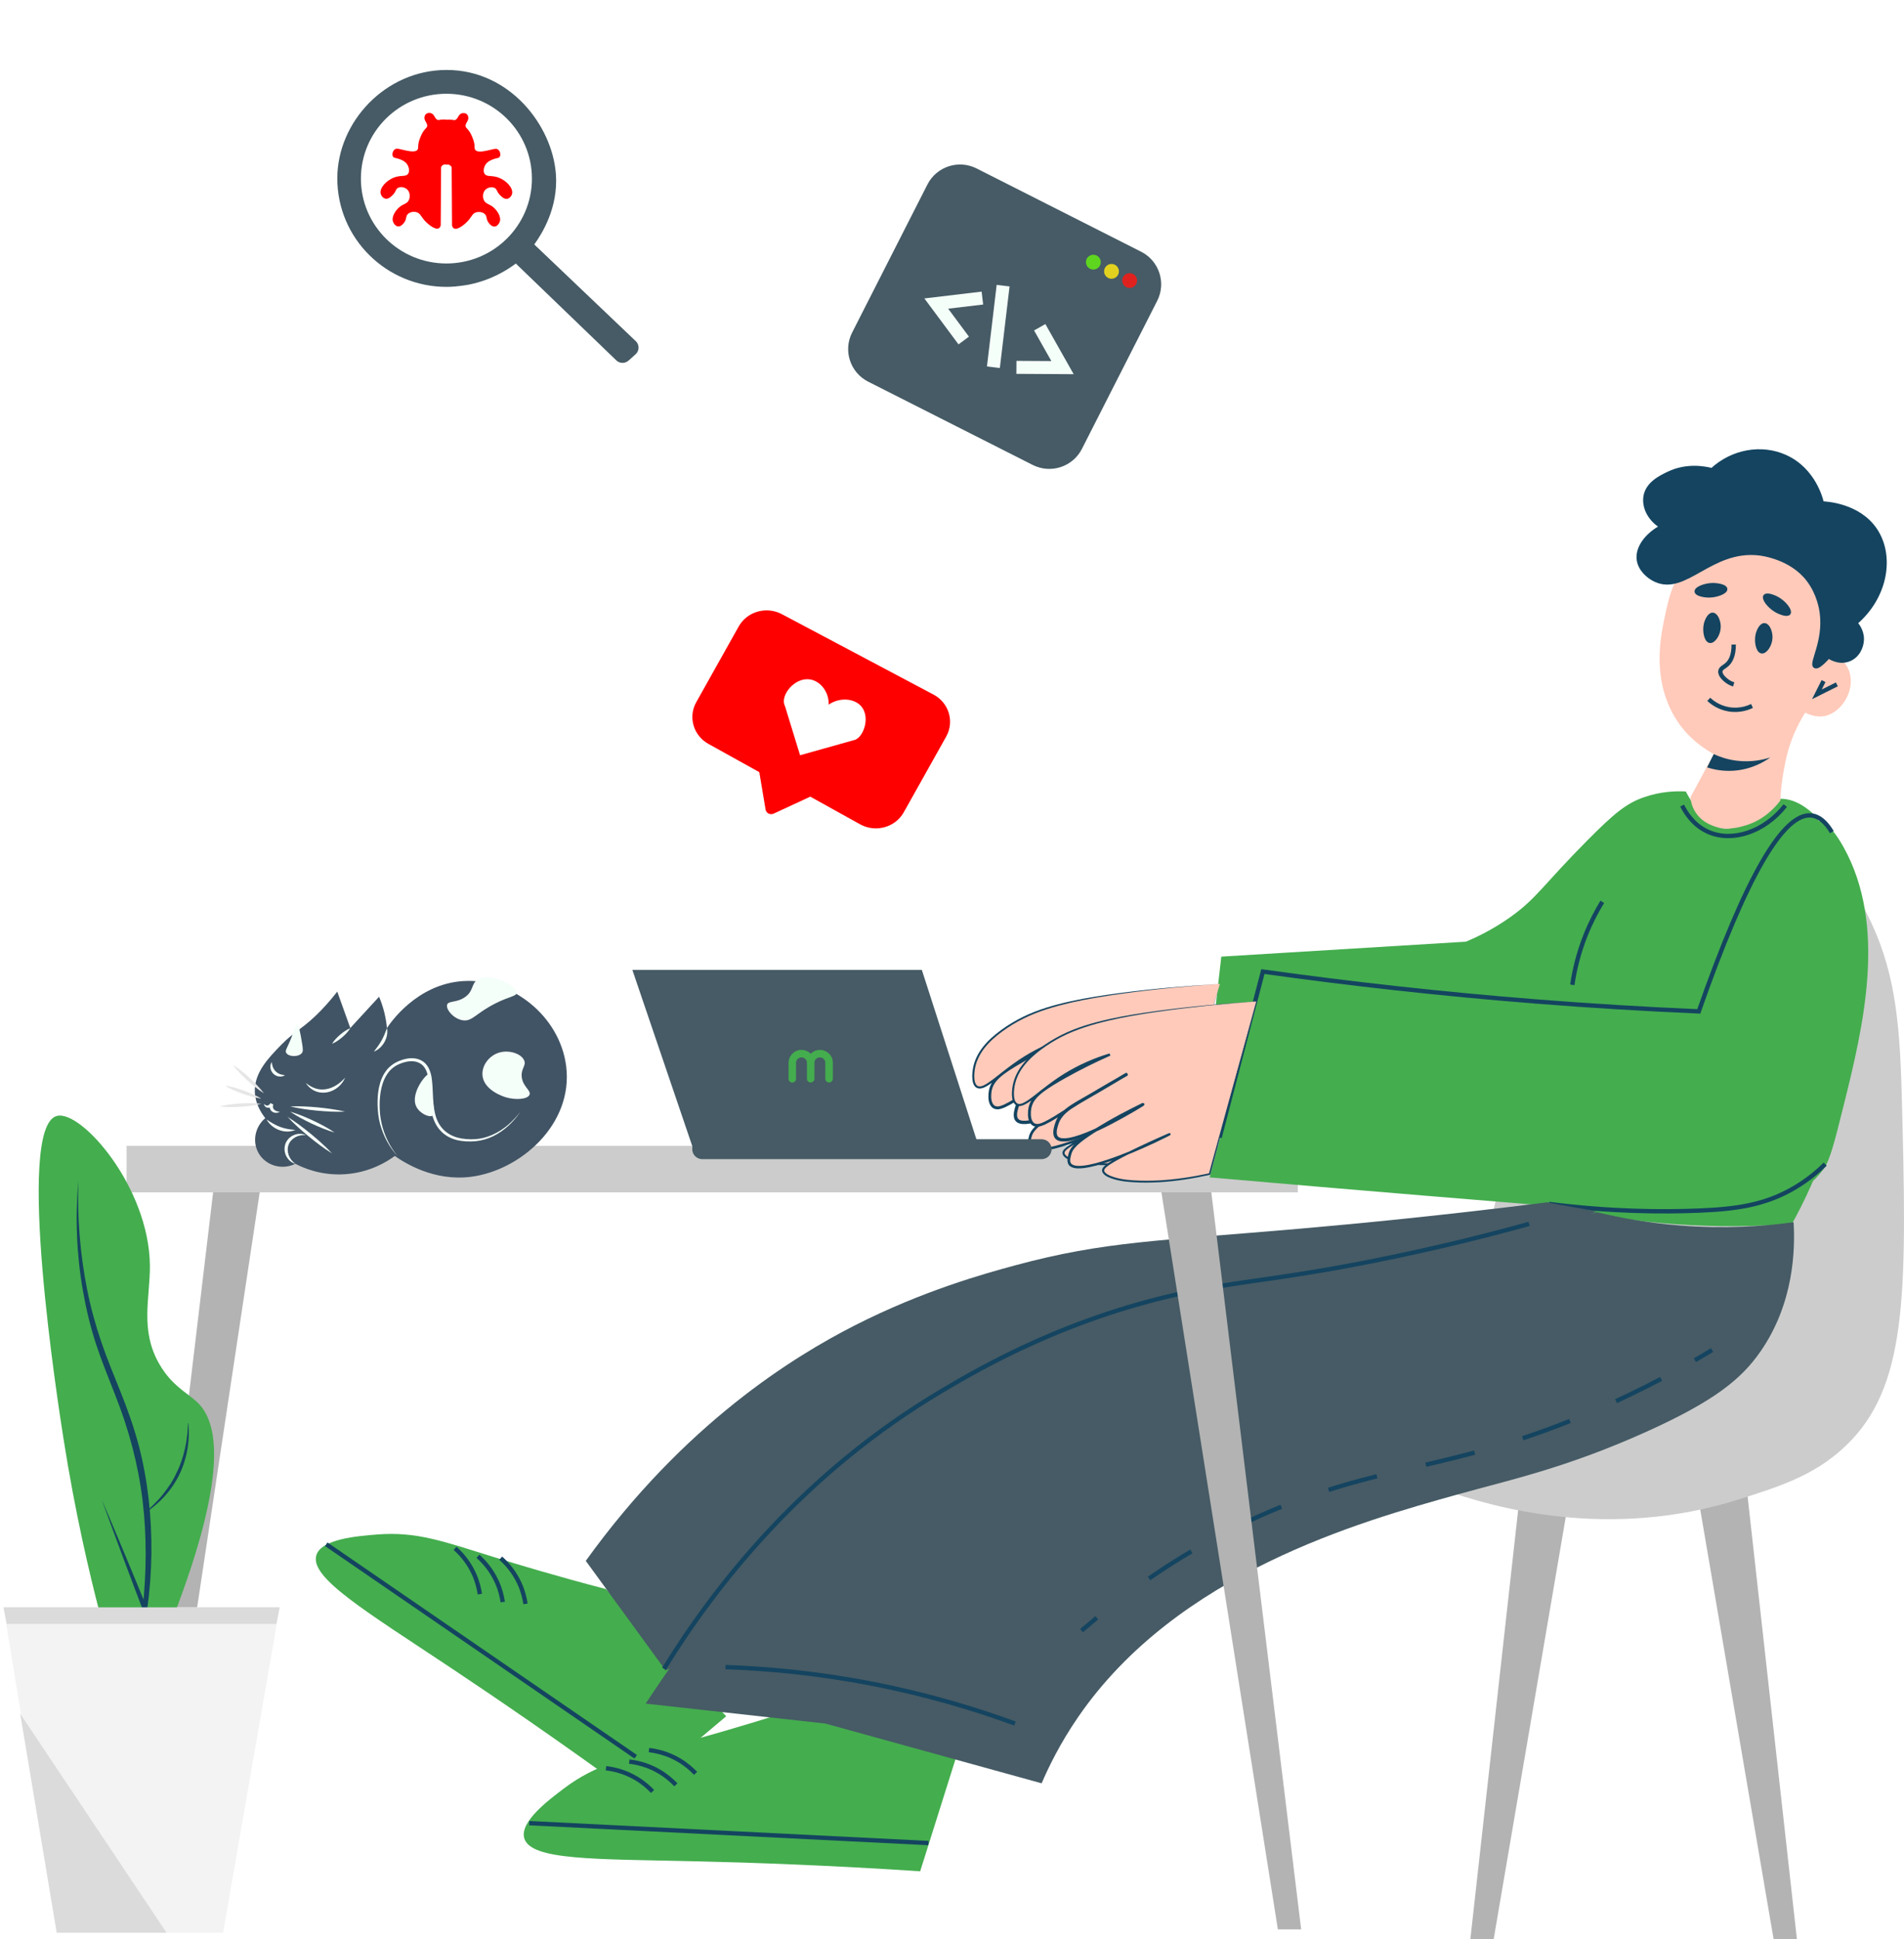 <svg width="440" height="448" viewBox="0 0 440 448" fill="none" xmlns="http://www.w3.org/2000/svg">
<g clip-path="url(#clip0)">
<path d="M392.188 344.463C398.086 378.975 403.976 413.488 409.873 448C411.665 448 413.464 448 415.256 448C411.411 413.488 407.567 378.975 403.722 344.463C399.877 344.463 396.033 344.463 392.188 344.463Z" fill="#B3B3B3"/>
<path d="M362.854 344.463C356.956 378.975 351.066 413.488 345.168 448C343.377 448 341.577 448 339.786 448C343.63 413.488 347.475 378.975 351.32 344.463C355.164 344.463 359.009 344.463 362.854 344.463Z" fill="#B3B3B3"/>
<path d="M377.579 204.113C383.715 198.146 396.341 185.868 409.874 188.774C421.361 191.236 427.513 203.354 431.403 211.016C437.639 223.294 439 234.714 439.477 252.814C440.646 296.921 440.969 318.725 427.943 332.576C420.523 340.46 411.834 343.205 401.8 346.38C371.95 355.814 345.407 348.374 333.366 344.08C338.61 305.127 346.076 273.621 352.589 250.513C356.218 237.644 361.77 219.483 377.579 204.113Z" fill="#CCCCCC"/>
<path d="M379.886 184.173C383.723 182.831 387.206 182.716 389.566 182.831C393.388 189.971 396.541 191.374 398.724 191.459C403.346 191.635 405.437 184.97 411.027 184.556C414.672 184.28 417.832 186.75 419.87 188.774C423.445 197.533 427.951 211.821 427.943 229.806C427.928 254.869 419.139 273.659 414.103 282.725C397.248 283.967 377.887 283.2 357.203 278.123C354.304 277.41 351.489 276.643 348.744 275.822C364 224.514 367.937 211.392 367.967 211.399C367.998 211.407 365.322 220.25 361.047 235.174C356.249 251.932 356.234 252.415 355.665 253.581C351.413 262.301 334.442 269.464 277.619 261.634C279.157 248.082 280.695 234.538 282.233 220.986C301.071 219.836 319.91 218.685 338.748 217.535C341.163 216.538 344.969 214.751 349.129 211.783C355.157 207.472 356.541 204.504 366.814 194.143C373.227 187.678 375.933 185.561 379.886 184.173Z" fill="#44AD4E"/>
<path d="M29.258 264.701H299.918V275.439H29.258V264.701Z" fill="#CCCCCC"/>
<path d="M391.419 128.953C386.706 132.704 385.637 137.957 384.499 143.525C383.646 147.69 381.754 157.621 387.575 166.533C388.844 168.474 391.327 171.587 396.033 174.203C394.241 177.523 392.442 180.852 390.65 184.173C390.712 184.917 390.935 186.259 391.804 187.624C393.05 189.58 394.856 190.362 395.648 190.692C398.84 192.019 401.869 191.121 403.338 190.692C407.759 189.388 410.373 186.328 411.411 184.94C411.573 181.289 412.134 178.306 412.565 176.12C412.88 174.548 413.357 172.722 414.103 170.751C415.041 168.267 416.156 166.219 417.178 164.616C418.086 165.091 419.839 165.812 421.792 165.383C425.852 164.478 429.02 158.941 427.174 154.646C426.067 152.069 423.345 150.366 420.254 150.044C423.237 142.321 420.708 133.509 414.103 128.57C406.698 123.04 397.025 124.497 391.419 128.953Z" fill="#FFCABA"/>
<path d="M411.027 138.54C409.928 137.842 408.275 137.313 407.952 137.773C407.598 138.272 408.797 139.92 410.258 140.841C411.358 141.539 413.011 142.068 413.334 141.608C413.688 141.117 412.488 139.46 411.027 138.54Z" fill="#144460" stroke="#144460" stroke-miterlimit="10"/>
<path d="M382.577 133.938C380.816 133.118 379.033 131.415 378.733 129.337C378.341 126.645 380.47 123.615 384.115 121.667C381.409 120.095 379.894 117.342 380.271 114.765C380.717 111.735 383.823 110.271 385.653 109.396C389.798 107.425 393.873 108.177 395.649 108.629C400.355 104.265 407.06 103.069 412.565 105.562C419.216 108.576 420.847 115.501 421.023 116.299C421.946 116.329 429.458 116.69 433.326 122.434C437.348 128.409 435.848 137.873 428.713 143.909C429.005 144.215 430.304 145.642 430.25 147.743C430.204 149.484 429.235 151.586 427.175 152.345C424.814 153.212 422.723 151.701 422.561 151.578C420.616 153.748 419.824 154.07 419.486 153.879C418.463 153.304 421.885 148.203 421.023 141.608C420.893 140.603 420.362 137.136 417.948 133.938C414.003 128.723 407.221 127.887 406.414 127.803C395.318 126.606 389.451 137.136 382.577 133.938Z" fill="#144460" stroke="#144460" stroke-miterlimit="10"/>
<path d="M395.649 135.173C396.956 135.135 398.64 135.518 398.686 136.078C398.74 136.684 396.856 137.489 395.134 137.543C393.827 137.581 392.143 137.198 392.097 136.638C392.043 136.032 393.919 135.227 395.649 135.173Z" fill="#144460" stroke="#144460" stroke-miterlimit="10"/>
<path d="M407.768 144.438C408.545 144.491 409.152 146.041 409.114 147.298C409.067 148.97 407.876 150.642 407.084 150.451C406.284 150.259 405.83 148.18 406.199 146.608C406.415 145.711 407.037 144.392 407.768 144.438Z" fill="#144460" stroke="#144460" stroke-miterlimit="10"/>
<path d="M395.803 142.022C396.58 142.075 397.187 143.625 397.149 144.882C397.103 146.554 395.911 148.226 395.119 148.035C394.319 147.843 393.865 145.764 394.234 144.192C394.45 143.295 395.073 141.976 395.803 142.022Z" fill="#144460" stroke="#144460" stroke-miterlimit="10"/>
<path d="M400.646 148.894C400.654 151.509 399.878 152.797 399.109 153.495C398.424 154.116 397.671 154.316 397.571 155.029C397.417 156.072 398.824 157.115 399.109 157.33C399.685 157.759 400.254 157.982 400.646 158.097" stroke="#144460" stroke-miterlimit="10"/>
<path d="M167.824 396.462C160.642 402.513 153.453 408.564 146.271 414.615C129.194 402.168 114.684 392.267 103.996 385.157C84.312 372.065 71.525 364.411 73.109 359.265C74.262 355.515 82.52 354.848 87.08 354.479C96.23 353.735 102.543 356.09 113.861 359.61C119.736 361.436 128.694 364.12 140.058 367.096C149.316 376.882 158.574 386.676 167.824 396.462Z" fill="#44AD4E"/>
<path d="M419.871 189.541C420.932 189.595 422.954 190.17 426.022 195.677C436.141 213.815 430.651 236.977 426.022 255.498C423.93 263.881 422.877 268.068 421.408 270.07C412.112 282.694 391.52 281.29 352.59 278.123C318.58 275.354 292.775 273.138 279.542 271.987C283.771 256.012 288 240.029 292.23 224.054C310.868 224.483 330.237 225.342 350.283 226.738C365.331 227.789 379.94 229.077 394.112 230.573C395.849 227.543 398.571 222.735 401.801 216.768C412.127 197.671 415.357 189.311 419.871 189.541Z" fill="#44AD4E"/>
<path d="M404.875 163.082C404.175 163.419 402.13 164.301 399.493 163.849C397.032 163.427 395.456 162.093 394.879 161.548" stroke="#144460" stroke-miterlimit="10"/>
<path d="M412.564 186.09C407.697 192.241 400.354 194.573 394.879 192.226C391.342 190.707 389.497 187.639 388.728 186.09" stroke="#144460" stroke-miterlimit="10"/>
<path d="M77.936 229.062C77.16 230.066 75.945 231.577 74.307 233.28C70.078 237.697 68.34 237.92 64.934 241.417C62.05 244.385 58.706 247.806 58.89 252.269C58.998 254.908 60.282 256.994 61.304 258.297C58.867 260.33 58.26 263.812 59.79 266.435C61.443 269.265 65.18 270.377 68.256 268.843C69.986 269.748 74.169 271.627 79.743 271.251C85.618 270.86 89.67 268.183 91.231 267.033C93.515 268.636 100.235 272.908 108.762 271.857C120.189 270.446 132.56 259.755 130.83 246.233C129.354 234.737 118.289 225.864 106.948 226.638C96.283 227.367 90.201 236.294 89.416 237.49C89.324 236.44 89.139 235.213 88.809 233.87C88.463 232.475 88.025 231.263 87.602 230.25C85.387 232.659 83.165 235.074 80.951 237.483C79.951 234.691 78.944 231.876 77.936 229.062Z" fill="#415465"/>
<path d="M62.827 245.344C62.873 246.257 63.18 246.962 63.703 247.484C64.226 248.005 64.933 248.312 65.849 248.358C65.479 248.642 64.972 248.749 64.48 248.68C63.988 248.619 63.519 248.381 63.157 248.028C62.804 247.668 62.557 247.2 62.504 246.709C62.434 246.218 62.542 245.712 62.827 245.344Z" fill="#F5FFF9"/>
<path d="M70.685 250.168C71.392 250.735 72.145 251.196 72.953 251.449C73.76 251.702 74.598 251.748 75.421 251.594C76.244 251.456 77.028 251.119 77.759 250.666C78.489 250.214 79.135 249.623 79.758 248.956C79.058 250.628 77.459 252.001 75.559 252.346C74.614 252.507 73.606 252.407 72.738 252.001C71.861 251.602 71.146 250.95 70.685 250.168Z" fill="#F5FFF9"/>
<path d="M76.728 241.126C77.236 240.29 77.897 239.638 78.597 239.024C79.312 238.426 80.058 237.882 80.965 237.506C80.458 238.342 79.796 238.994 79.097 239.607C78.382 240.198 77.628 240.75 76.728 241.126Z" fill="#F5FFF9"/>
<path d="M61.012 254.992C61.281 255.314 61.619 255.452 61.888 255.36C62.165 255.291 62.38 255.076 62.496 254.823L63.165 255.145C63.088 255.337 63.057 255.567 63.072 255.751C63.096 255.943 63.157 256.119 63.303 256.273C63.572 256.603 64.064 256.787 64.641 256.802C64.172 257.155 63.418 257.185 62.857 256.764C62.58 256.549 62.365 256.211 62.327 255.851C62.273 255.49 62.342 255.161 62.488 254.839L63.157 255.161C62.919 255.606 62.434 255.928 61.919 255.897C61.665 255.882 61.412 255.767 61.258 255.59C61.096 255.414 61.019 255.199 61.012 254.992Z" fill="#F5FFF9"/>
<path d="M67.056 255.59C69.201 255.49 71.323 255.621 73.438 255.813C75.552 256.027 77.659 256.296 79.75 256.794C77.605 256.894 75.483 256.764 73.368 256.572C71.254 256.365 69.139 256.096 67.056 255.59Z" fill="#F5FFF9"/>
<path d="M67.056 256.802C68.901 257.331 70.639 258.075 72.361 258.865C74.068 259.678 75.752 260.545 77.336 261.626C75.491 261.097 73.753 260.353 72.031 259.563C70.324 258.742 68.64 257.876 67.056 256.802Z" fill="#F5FFF9"/>
<path d="M66.448 258.006C68.355 259.18 70.108 260.537 71.831 261.933C73.538 263.352 75.206 264.809 76.729 266.45C74.822 265.277 73.069 263.927 71.346 262.523C69.639 261.105 67.971 259.647 66.448 258.006Z" fill="#F5FFF9"/>
<path d="M61.611 258.612C62.657 259.317 63.657 259.931 64.756 260.33C65.848 260.744 67.001 260.928 68.263 261.02C67.094 261.534 65.702 261.495 64.487 261.043C63.28 260.583 62.211 259.732 61.611 258.612Z" fill="#F5FFF9"/>
<path d="M70.685 262.224C69.786 262.148 68.917 262.324 68.202 262.73C67.494 263.137 66.918 263.758 66.671 264.502C66.402 265.238 66.441 266.09 66.718 266.856C67.002 267.631 67.533 268.321 68.271 268.858C67.394 268.613 66.61 267.961 66.172 267.102C65.726 266.251 65.618 265.192 65.949 264.249C66.279 263.306 67.048 262.546 67.948 262.194C68.832 261.825 69.862 261.833 70.685 262.224Z" fill="#F5FFF9"/>
<path d="M86.402 242.928C87.071 242.046 87.686 241.248 88.171 240.359C88.678 239.477 89.04 238.541 89.424 237.506C89.647 238.595 89.386 239.753 88.84 240.735C88.286 241.709 87.44 242.529 86.402 242.928Z" fill="#F5FFF9"/>
<path d="M120.257 256.802C118.712 259.164 116.574 261.174 114.006 262.454C112.722 263.083 111.315 263.49 109.877 263.628C108.431 263.743 107.001 263.704 105.571 263.359C104.156 263.007 102.795 262.293 101.795 261.189C100.773 260.107 100.15 258.712 99.819 257.308C99.135 254.478 99.404 251.587 98.943 248.887C98.72 247.56 98.181 246.249 97.043 245.628C95.929 244.976 94.498 245.06 93.214 245.459C92.568 245.658 91.922 245.927 91.361 246.272C91.1 246.471 90.8 246.64 90.561 246.87C90.331 247.116 90.054 247.315 89.87 247.591C89.024 248.634 88.485 249.923 88.162 251.265C87.84 252.607 87.732 254.003 87.732 255.398C87.747 256.794 87.863 258.19 88.193 259.548C88.808 262.278 90.077 264.855 91.853 267.048C89.939 264.962 88.578 262.385 87.832 259.64C87.455 258.259 87.309 256.833 87.255 255.414C87.224 253.987 87.286 252.553 87.594 251.142C87.893 249.738 88.432 248.343 89.362 247.185C89.57 246.878 89.87 246.648 90.123 246.379C90.392 246.126 90.715 245.934 91.015 245.704C91.653 245.313 92.322 245.029 93.022 244.807C94.398 244.37 96.036 244.224 97.428 245.006C98.112 245.375 98.666 245.988 99.02 246.655C99.381 247.33 99.581 248.051 99.719 248.764C100.173 251.633 99.881 254.47 100.519 257.162C100.819 258.497 101.38 259.77 102.303 260.752C103.21 261.749 104.425 262.439 105.74 262.799C107.055 263.152 108.485 263.229 109.854 263.152C111.23 263.053 112.591 262.692 113.86 262.117C116.397 260.974 118.573 259.057 120.257 256.802Z" fill="#F5FFF9"/>
<path d="M61.012 252.576C59.597 251.694 58.343 250.636 57.129 249.539C55.929 248.427 54.76 247.269 53.761 245.942C55.176 246.824 56.429 247.882 57.651 248.979C58.843 250.091 60.004 251.249 61.012 252.576Z" fill="#E6E6E6"/>
<path d="M60.404 253.788C58.889 253.573 57.459 253.128 56.044 252.645C54.637 252.131 53.253 251.564 51.938 250.774C53.453 250.989 54.883 251.426 56.298 251.917C57.705 252.43 59.097 252.998 60.404 253.788Z" fill="#E6E6E6"/>
<path d="M60.404 254.992C58.813 255.391 57.206 255.559 55.591 255.675C53.976 255.767 52.362 255.797 50.731 255.59C52.323 255.184 53.93 255.015 55.545 254.908C57.16 254.823 58.774 254.793 60.404 254.992Z" fill="#E6E6E6"/>
<path d="M107.562 230.266C105.586 231.715 103.656 231.117 103.333 232.076C102.98 233.134 104.794 235.374 106.963 235.696C109.139 236.018 109.892 234.101 114.521 231.777C117.866 230.097 119.281 230.189 119.358 229.369C119.527 227.574 113.068 224.406 110.292 226.354C108.9 227.313 109.431 228.901 107.562 230.266Z" fill="#F5FFF9"/>
<path d="M99.312 248.044C98.59 247.775 94.683 252.614 96.214 255.652C97.013 257.247 99.266 258.251 99.997 257.699C100.097 257.623 100.335 257.4 100.197 255.652C100.028 253.519 99.589 252.791 99.397 251.065C99.166 248.979 99.605 248.151 99.312 248.044Z" fill="#F5FFF9"/>
<path d="M115.114 243.235C113.084 243.94 111.484 245.927 111.484 248.059C111.484 251.794 116.382 253.328 116.928 253.489C119.097 254.133 121.934 253.98 122.372 252.883C122.772 251.871 120.742 251.019 120.558 248.665C120.412 246.809 121.588 246.218 121.165 245.045C120.581 243.427 117.574 242.376 115.114 243.235Z" fill="#F5FFF9"/>
<path d="M66.148 243.235C66.802 244.217 69.078 244.186 69.778 243.235C70.016 242.92 70.07 242.529 69.778 240.827C69.37 238.449 69.055 236.609 68.57 236.609C68.232 236.609 68.178 237.483 67.363 239.623C66.394 242.13 65.779 242.683 66.148 243.235Z" fill="#F5FFF9"/>
<path d="M423.33 192.226C421.938 189.894 420.4 188.621 418.717 188.391C412.165 187.509 403.453 202.595 392.573 233.64C380.34 233.111 367.775 232.36 354.896 231.34C332.882 229.599 311.844 227.237 291.844 224.437C288.515 237.222 285.178 249.999 281.848 262.784" stroke="#144460" stroke-miterlimit="10"/>
<path d="M221.104 405.435C218.282 414.385 215.467 423.327 212.645 432.278C191.538 430.889 173.969 430.276 161.128 429.977C137.476 429.432 122.566 429.793 121.144 424.608C120.106 420.827 126.726 415.85 130.371 413.104C137.699 407.59 144.296 406.202 155.745 403.134C161.689 401.539 170.701 399.023 181.889 395.465C194.96 398.793 208.032 402.114 221.104 405.435Z" fill="#44AD4E"/>
<path d="M421.791 268.92C420.284 270.408 417.993 272.425 414.871 274.288C407.827 278.491 400.915 279.312 392.572 279.657C384.045 280.01 372.272 279.925 357.971 278.123" stroke="#144460" stroke-miterlimit="10"/>
<path d="M370.273 208.331C368.982 210.441 367.628 213.002 366.429 216.001C364.691 220.349 363.814 224.322 363.353 227.505" stroke="#144460" stroke-miterlimit="10"/>
<path d="M424.482 158.097C422.945 158.864 421.407 159.631 419.869 160.398C420.384 159.378 420.892 158.35 421.407 157.33" stroke="#144460" stroke-miterlimit="10"/>
<path d="M396.034 174.203C397.295 174.786 399.125 175.46 401.416 175.737C404.8 176.143 407.537 175.476 409.105 174.97C407.798 175.905 404.823 177.754 400.647 178.037C398.018 178.221 395.865 177.715 394.496 177.27C395.011 176.25 395.519 175.23 396.034 174.203Z" fill="#144460"/>
<path d="M153.823 385.878C147.671 377.442 141.52 369.005 135.369 360.569C158.198 328.818 183.472 313.318 197.651 306.116C213.383 298.125 227.524 294.213 234.559 292.311C255.267 286.705 267.9 286.659 299.918 283.875C313.466 282.702 333.289 280.792 357.587 277.74C360.916 278.506 365.608 279.112 368.938 279.879C297.682 315.158 225.079 350.599 153.823 385.878Z" fill="#465B65"/>
<path d="M414.488 282.341C414.849 288.523 414.626 301.001 406.799 312.252C402.393 318.579 396.218 323.618 380.655 330.658C361.955 339.118 348.599 341.94 336.827 345.23C314.259 351.542 272.076 363.338 249.17 396.615C244.91 402.804 242.242 408.388 240.712 411.954C224.049 407.352 207.394 402.751 190.732 398.149C176.891 396.615 163.051 395.081 149.21 393.547C189.709 332.154 226.141 312.267 253.014 306.116C263.018 303.831 287.424 299.843 329.138 290.01C345.969 286.045 359.802 282.494 369.122 280.04C374.612 281.375 381.071 282.541 388.345 283.108C398.479 283.906 407.36 283.323 414.488 282.341Z" fill="#465B65"/>
<path d="M60.015 275.439C51.457 332.192 42.898 388.946 34.34 445.699C32.549 445.699 30.75 445.699 28.958 445.699C35.724 388.946 42.483 332.192 49.25 275.439C52.841 275.439 56.424 275.439 60.015 275.439Z" fill="#B3B3B3"/>
<path d="M395.648 311.868C394.457 312.589 393.134 313.379 391.681 314.215" stroke="#144460" stroke-miterlimit="10"/>
<path d="M383.869 318.533C379.086 321.049 373.496 323.771 367.199 326.448C339.518 338.205 324.032 338.121 302.609 345.621C290.883 349.724 274.821 356.995 256.959 370.93" stroke="#144460" stroke-miterlimit="10" stroke-dasharray="11.61 11.61"/>
<path d="M253.467 373.714C252.298 374.673 251.122 375.662 249.937 376.675" stroke="#144460" stroke-miterlimit="10"/>
<path d="M353.357 282.725C345.207 284.987 333.004 288.147 317.987 291.161C297.188 295.333 288.153 295.77 276.465 298.063C247.323 303.785 226.255 316.217 218.027 321.072C185.386 340.329 165.087 366.612 153.438 385.495" stroke="#144460" stroke-miterlimit="10"/>
<path d="M281.91 227.29C274.598 227.727 268.546 228.326 264.225 228.824C245.632 230.956 238.474 233.426 232.699 237.26C229.17 239.6 225.571 242.844 225.01 247.231C224.933 247.852 224.602 250.383 225.779 251.065C227.455 252.039 230.623 248.327 235.775 244.93C238.766 242.959 242.549 241.003 247.309 239.561C242.818 241.532 239.189 243.442 236.544 244.93C231.2 247.936 229.347 249.524 228.855 251.832C228.816 252.024 228.293 254.754 229.623 255.667C231.207 256.748 234.068 254.348 241.926 249.531C247.985 245.819 251.192 244.24 251.153 244.163C251.123 244.109 249.377 245.26 241.926 249.531C238.182 251.679 235.813 252.998 235.006 255.667C234.76 256.48 234.314 257.945 235.006 258.735C237.713 261.833 255.029 251.119 254.998 251.065C254.99 251.05 253.968 251.571 251.922 252.599C250.969 253.082 248.185 254.501 245.002 256.434C239.212 259.954 238.389 261.35 238.082 262.569C237.874 263.382 237.651 264.264 238.082 264.87C240.55 268.337 261.188 258.06 261.149 257.968C261.134 257.922 256.259 260.077 252.691 261.802C246.309 264.886 245.702 265.791 245.771 266.404C245.925 267.769 249.454 268.528 251.153 268.705C254.706 269.081 260.988 269.249 270.376 267.171C274.221 253.88 278.066 240.581 281.91 227.29Z" fill="#FFCABA"/>
<path d="M281.91 227.29C274.206 227.72 266.509 228.395 258.85 229.392C255.021 229.898 251.199 230.481 247.424 231.301C243.656 232.137 239.896 233.188 236.405 234.906C234.66 235.757 232.991 236.762 231.423 237.897C229.854 239.04 228.362 240.313 227.155 241.854C225.948 243.388 225.048 245.206 224.787 247.177C224.664 248.143 224.587 249.14 224.864 250.137C225.002 250.62 225.31 251.173 225.887 251.364C226.448 251.564 227.001 251.387 227.463 251.203C228.378 250.774 229.154 250.183 229.931 249.608L232.215 247.836C233.737 246.655 235.29 245.528 236.921 244.523C240.181 242.506 243.718 240.949 247.393 239.845L247.201 239.331C243.602 240.903 240.073 242.644 236.644 244.562C234.929 245.528 233.222 246.502 231.615 247.683C230.823 248.281 230.046 248.941 229.447 249.785C228.831 250.613 228.493 251.664 228.432 252.668C228.393 253.174 228.393 253.688 228.478 254.21C228.57 254.724 228.747 255.26 229.147 255.698C229.539 256.135 230.2 256.327 230.746 256.25C231.3 256.188 231.776 255.989 232.245 255.797C234.068 254.938 235.683 253.834 237.359 252.806C240.665 250.705 243.995 248.649 247.393 246.717L249.954 245.283C250.384 245.045 250.8 244.822 251.253 244.554C251.292 244.523 251.299 244.531 251.384 244.454C251.692 244.301 251.276 243.588 250.992 243.856L250.923 243.887C250.838 243.925 250.8 243.956 250.738 243.986L250.415 244.171L249.785 244.546L244.717 247.514L239.619 250.452C238.774 250.958 237.928 251.487 237.136 252.116C236.352 252.745 235.606 253.496 235.121 254.424C234.875 254.877 234.691 255.391 234.56 255.859C234.422 256.342 234.299 256.84 234.268 257.385C234.245 257.906 234.314 258.551 234.76 259.026C235.206 259.509 235.821 259.624 236.344 259.663C237.42 259.724 238.405 259.486 239.366 259.218C240.327 258.942 241.257 258.597 242.172 258.229C245.832 256.725 249.292 254.854 252.691 252.883L253.96 252.131L254.59 251.748L254.906 251.548L255.067 251.449L255.175 251.372C255.275 251.311 255.359 251.088 255.313 250.973C255.236 250.713 254.552 250.766 254.829 250.782L252.184 252.108C250.431 252.99 248.693 253.918 246.993 254.9C245.294 255.882 243.61 256.902 241.98 258.014C241.165 258.574 240.365 259.164 239.619 259.831C238.889 260.499 238.143 261.281 237.836 262.324C237.705 262.815 237.574 263.283 237.536 263.827C237.482 264.349 237.651 265.031 238.166 265.392C239.173 266.028 240.258 265.913 241.234 265.821C243.226 265.568 245.117 264.993 246.986 264.372C250.715 263.106 254.329 261.542 257.881 259.885C258.773 259.463 259.658 259.041 260.534 258.597C260.757 258.482 260.972 258.374 261.195 258.252C261.188 258.252 261.257 258.236 261.334 258.129C261.395 258.021 261.395 257.906 261.365 257.86C261.326 257.791 261.149 257.699 261.049 257.738C260.934 257.768 260.995 257.753 260.957 257.768L260.78 257.837L260.442 257.983L259.096 258.574C257.305 259.371 255.521 260.192 253.752 261.036C251.984 261.879 250.215 262.738 248.493 263.704C247.639 264.203 246.778 264.678 246.017 265.399C245.832 265.583 245.648 265.798 245.556 266.113C245.479 266.442 245.594 266.757 245.755 266.995C246.101 267.462 246.571 267.7 247.024 267.923C248.877 268.728 250.884 268.966 252.845 269.081C254.813 269.203 256.782 269.18 258.75 269.073C262.679 268.843 266.578 268.222 270.415 267.37L270.53 267.347L270.561 267.24L281.91 227.29ZM281.91 227.29L270.192 267.117L270.338 266.979C266.516 267.808 262.641 268.413 258.735 268.628C256.782 268.736 254.829 268.743 252.883 268.621C250.946 268.506 248.985 268.252 247.232 267.485C246.817 267.286 246.386 267.041 246.148 266.711C246.032 266.55 245.986 266.358 246.017 266.205C246.063 266.044 246.194 265.867 246.355 265.706C247.024 265.07 247.893 264.586 248.731 264.103C250.43 263.152 252.199 262.301 253.968 261.465C255.736 260.629 257.52 259.824 259.312 259.026L260.657 258.443L260.995 258.305L261.157 258.244C261.149 258.244 261.234 258.221 261.149 258.244C261.072 258.267 260.926 258.175 260.919 258.098C260.896 258.052 260.849 257.96 260.896 257.868C260.949 257.776 260.988 257.776 260.957 257.791C260.757 257.906 260.534 258.014 260.319 258.121C259.45 258.558 258.566 258.98 257.674 259.394C254.121 261.036 250.515 262.577 246.817 263.819C244.971 264.433 243.087 264.993 241.18 265.223C240.25 265.323 239.212 265.346 238.543 264.901C237.889 264.441 238.189 263.367 238.435 262.485C238.681 261.618 239.343 260.92 240.042 260.276C240.757 259.64 241.542 259.064 242.341 258.52C243.948 257.431 245.625 256.419 247.324 255.445C249.023 254.478 250.746 253.558 252.499 252.684L255.113 251.38C255.405 251.387 254.783 251.41 254.683 251.165C254.613 251.073 254.675 250.866 254.752 250.828C254.783 250.805 254.721 250.851 254.706 250.858L254.56 250.95L254.252 251.142L253.629 251.525L252.368 252.269C248.985 254.217 245.525 256.073 241.926 257.538C241.027 257.899 240.112 258.229 239.189 258.489C238.266 258.742 237.313 258.957 236.421 258.896C235.982 258.865 235.56 258.758 235.329 258.489C235.091 258.244 235.014 257.83 235.037 257.393C235.06 256.955 235.167 256.495 235.306 256.043C235.437 255.575 235.59 255.161 235.813 254.754C236.698 253.136 238.381 252.062 240.027 251.065L245.11 248.12L250.177 245.129L250.807 244.753L251.123 244.569L251.261 244.493C251.269 244.493 251.276 244.485 251.276 244.485C251.023 244.746 250.646 244.032 250.915 243.91C250.953 243.879 250.907 243.91 250.9 243.917C250.507 244.148 250.061 244.393 249.639 244.631L247.07 246.08C243.664 248.036 240.327 250.107 237.028 252.216C235.367 253.251 233.737 254.363 232.007 255.176C231.577 255.352 231.131 255.537 230.708 255.583C230.285 255.629 229.908 255.521 229.631 255.23C229.085 254.624 229.016 253.604 229.078 252.684C229.131 251.74 229.424 250.858 229.969 250.107C230.508 249.347 231.238 248.718 231.999 248.136C233.545 246.985 235.252 246.011 236.944 245.045C240.35 243.127 243.856 241.387 247.432 239.807L247.239 239.293C243.533 240.428 239.95 242.008 236.659 244.063C235.014 245.091 233.445 246.234 231.923 247.422L229.647 249.202C228.885 249.777 228.109 250.36 227.278 250.751C226.863 250.927 226.417 251.042 226.056 250.912C225.679 250.797 225.448 250.413 225.317 249.992C225.071 249.125 225.133 248.159 225.248 247.223C225.494 245.352 226.348 243.603 227.509 242.115C228.678 240.612 230.139 239.354 231.676 238.227C233.23 237.099 234.875 236.102 236.59 235.259C240.035 233.556 243.749 232.482 247.501 231.608C251.261 230.757 255.067 230.136 258.889 229.599C266.524 228.533 274.213 227.789 281.91 227.29Z" fill="#144460"/>
<path d="M234.559 398.149C225.332 394.767 214.236 391.423 201.495 388.946C188.869 386.491 177.42 385.441 167.662 385.111" stroke="#144460" stroke-miterlimit="10"/>
<path d="M268.393 275.439C277.366 332.192 286.332 388.946 295.305 445.699C297.097 445.699 298.896 445.699 300.688 445.699C293.767 388.946 286.847 332.192 279.927 275.439C276.082 275.439 272.237 275.439 268.393 275.439Z" fill="#B3B3B3"/>
<path d="M290.307 231.34C283.556 231.777 277.819 232.36 273.39 232.873C254.713 235.044 247.639 237.475 241.865 241.31C238.335 243.649 234.737 246.893 234.175 251.28C234.098 251.901 233.768 254.432 234.944 255.115C236.621 256.089 239.788 252.377 244.94 248.979C247.931 247.008 251.714 245.052 256.474 243.611C251.984 245.582 248.354 247.491 245.709 248.979C240.365 251.986 238.512 253.573 238.02 255.882C237.982 256.073 237.459 258.804 238.789 259.716C240.373 260.798 243.233 258.397 251.092 253.581C257.151 249.869 260.357 248.289 260.319 248.212C260.288 248.159 258.542 249.309 251.092 253.581C247.347 255.728 244.979 257.047 244.171 259.716C243.925 260.529 243.479 261.994 244.171 262.784C246.878 265.883 264.194 255.168 264.163 255.115C264.156 255.099 263.133 255.621 261.088 256.649C260.134 257.132 257.351 258.551 254.167 260.483C248.377 264.004 247.555 265.399 247.247 266.619C247.039 267.432 246.816 268.314 247.247 268.92C249.715 272.386 270.353 262.109 270.315 262.017C270.299 261.971 265.424 264.126 261.857 265.852C255.474 268.935 254.867 269.84 254.936 270.454C255.09 271.819 258.619 272.578 260.319 272.754C263.871 273.13 270.153 273.299 279.542 271.22C283.133 257.929 286.716 244.638 290.307 231.34Z" fill="#FFCABA"/>
<path d="M290.307 231.34C282.664 231.807 275.044 232.513 267.447 233.525C263.656 234.047 259.865 234.622 256.12 235.466C252.391 236.309 248.662 237.375 245.225 239.116C243.51 239.983 241.865 241.003 240.319 242.138C238.774 243.281 237.32 244.585 236.144 246.134C234.967 247.668 234.145 249.524 233.922 251.464C233.822 252.423 233.76 253.42 234.098 254.409C234.275 254.885 234.691 255.391 235.275 255.483C235.852 255.583 236.351 255.368 236.797 255.161C237.689 254.716 238.458 254.125 239.22 253.55L241.48 251.786C242.987 250.62 244.533 249.501 246.147 248.504C249.385 246.51 252.899 244.976 256.536 243.871L256.343 243.358C252.745 244.93 249.215 246.671 245.786 248.588C244.071 249.554 242.364 250.528 240.757 251.71C239.965 252.308 239.189 252.967 238.589 253.811C237.974 254.639 237.636 255.69 237.574 256.695C237.536 257.201 237.536 257.715 237.62 258.236C237.712 258.75 237.889 259.287 238.289 259.724C238.681 260.161 239.343 260.353 239.888 260.276C240.442 260.215 240.919 260.015 241.388 259.824C243.21 258.965 244.825 257.86 246.501 256.833C249.808 254.731 253.137 252.676 256.536 250.743L259.096 249.309C259.527 249.071 259.942 248.849 260.396 248.58C260.434 248.55 260.442 248.557 260.526 248.481C260.834 248.327 260.419 247.614 260.134 247.882L260.065 247.913C259.98 247.951 259.942 247.982 259.88 248.013L259.557 248.197L258.927 248.573L253.86 251.541L248.762 254.478C247.916 254.984 247.07 255.514 246.278 256.142C245.494 256.771 244.748 257.523 244.264 258.451C244.018 258.903 243.833 259.417 243.702 259.885C243.564 260.368 243.441 260.867 243.41 261.411C243.387 261.933 243.456 262.577 243.902 263.053C244.348 263.536 244.963 263.651 245.486 263.689C246.563 263.75 247.547 263.513 248.508 263.244C249.469 262.968 250.4 262.623 251.315 262.255C254.975 260.752 258.435 258.88 261.833 256.909L263.102 256.158L263.733 255.774L264.048 255.575L264.209 255.475L264.317 255.398C264.417 255.337 264.502 255.115 264.455 255C264.379 254.739 263.694 254.793 263.971 254.808L261.326 256.135C259.573 257.017 257.835 257.945 256.136 258.926C254.436 259.908 252.753 260.928 251.122 262.04C250.307 262.6 249.508 263.191 248.762 263.858C248.031 264.525 247.285 265.307 246.978 266.35C246.847 266.841 246.716 267.309 246.678 267.854C246.624 268.375 246.793 269.058 247.309 269.418C247.801 269.763 248.339 269.848 248.854 269.901C249.369 269.932 249.877 269.901 250.377 269.848C252.368 269.595 254.26 269.019 256.128 268.398C259.857 267.133 263.471 265.568 267.024 263.911C267.916 263.49 268.8 263.068 269.676 262.623C269.899 262.508 270.115 262.401 270.338 262.278C270.33 262.278 270.399 262.263 270.476 262.155C270.538 262.048 270.538 261.933 270.507 261.887C270.468 261.818 270.292 261.726 270.192 261.764C270.076 261.795 270.138 261.779 270.099 261.795L269.923 261.864L269.584 262.01L268.239 262.6C266.447 263.398 264.663 264.218 262.895 265.062C261.126 265.906 259.358 266.765 257.635 267.731C256.782 268.229 255.92 268.705 255.159 269.426C254.975 269.61 254.79 269.825 254.698 270.139C254.621 270.469 254.736 270.783 254.898 271.021C255.244 271.489 255.713 271.727 256.167 271.949C258.02 272.754 260.027 272.992 261.987 273.107C263.956 273.23 265.924 273.207 267.893 273.099C271.822 272.869 275.72 272.248 279.557 271.397L279.672 271.374L279.703 271.259L290.307 231.34ZM290.307 231.34L279.357 271.167L279.503 271.029C275.682 271.857 271.806 272.463 267.9 272.678C265.947 272.785 263.994 272.793 262.049 272.67C260.111 272.555 258.15 272.302 256.397 271.535C255.982 271.335 255.551 271.09 255.313 270.76C255.198 270.599 255.152 270.407 255.182 270.254C255.228 270.093 255.359 269.917 255.521 269.756C256.19 269.119 257.058 268.636 257.897 268.153C259.596 267.202 261.364 266.35 263.133 265.514C264.901 264.678 266.685 263.873 268.477 263.076L269.823 262.493L270.161 262.355L270.322 262.293C270.315 262.293 270.399 262.27 270.315 262.293C270.238 262.316 270.092 262.224 270.084 262.148C270.061 262.102 270.015 262.01 270.061 261.917C270.115 261.825 270.153 261.825 270.122 261.841C269.923 261.956 269.7 262.063 269.484 262.171C268.615 262.608 267.731 263.03 266.839 263.444C263.287 265.085 259.68 266.626 255.982 267.869C254.137 268.482 252.253 269.042 250.346 269.272C249.415 269.372 248.377 269.395 247.708 268.95C247.055 268.49 247.355 267.416 247.601 266.534C247.847 265.668 248.508 264.97 249.208 264.326C249.923 263.689 250.707 263.114 251.507 262.569C253.114 261.48 254.79 260.468 256.489 259.494C258.189 258.528 259.911 257.607 261.664 256.733L264.279 255.429C264.571 255.437 263.948 255.46 263.848 255.214C263.779 255.122 263.84 254.915 263.917 254.877C263.948 254.854 263.887 254.9 263.871 254.908L263.725 255L263.417 255.191L262.795 255.575L261.534 256.319C258.15 258.267 254.69 260.123 251.092 261.588C250.192 261.948 249.277 262.278 248.354 262.539C247.432 262.792 246.478 263.007 245.586 262.945C245.148 262.914 244.725 262.807 244.494 262.539C244.256 262.293 244.179 261.879 244.202 261.442C244.225 261.005 244.333 260.545 244.471 260.092C244.602 259.624 244.756 259.21 244.979 258.804C245.855 257.185 247.547 256.112 249.192 255.115L254.275 252.17L259.342 249.179L259.973 248.803L260.288 248.619L260.426 248.542C260.434 248.542 260.442 248.534 260.442 248.534C260.188 248.795 259.811 248.082 260.08 247.959C260.119 247.928 260.073 247.959 260.065 247.967C259.673 248.197 259.227 248.442 258.804 248.68L256.236 250.13C252.829 252.085 249.492 254.156 246.194 256.265C244.533 257.301 242.903 258.413 241.173 259.226C240.742 259.402 240.296 259.586 239.873 259.632C239.45 259.678 239.073 259.571 238.797 259.279C238.251 258.673 238.181 257.653 238.243 256.733C238.297 255.79 238.589 254.908 239.135 254.156C239.673 253.397 240.404 252.768 241.165 252.185C242.71 251.035 244.417 250.061 246.109 249.094C249.515 247.177 253.022 245.436 256.597 243.856L256.405 243.342C252.729 244.462 249.177 246.034 245.901 248.059C244.264 249.071 242.71 250.206 241.196 251.38L238.943 253.144C238.189 253.719 237.428 254.302 236.605 254.716C236.198 254.915 235.759 255.076 235.375 255.007C234.99 254.946 234.706 254.624 234.544 254.225C234.245 253.397 234.283 252.423 234.383 251.502C234.591 249.646 235.367 247.875 236.505 246.379C237.643 244.876 239.058 243.588 240.58 242.46C242.111 241.333 243.725 240.32 245.417 239.461C248.816 237.744 252.499 236.647 256.205 235.765C259.927 234.891 263.702 234.277 267.485 233.725C275.051 232.659 282.671 231.876 290.307 231.34Z" fill="#144460"/>
<path d="M160.742 409.653C159.866 408.725 158.605 407.59 156.898 406.585C154.168 404.982 151.577 404.468 149.977 404.284" stroke="#144460" stroke-miterlimit="10"/>
<path d="M13.11 446.466C25.928 446.466 38.738 446.466 51.556 446.466C55.916 421.41 60.268 396.362 64.628 371.306H0.807C4.906 396.362 9.012 421.418 13.11 446.466Z" fill="#F3F3F3"/>
<path d="M34.64 292.311C34.717 299.728 32.21 307.359 36.947 315.319C39.761 320.052 42.891 321.501 45.405 323.756C50.565 328.38 52.748 340.582 40.023 373.607C34.386 373.354 28.743 373.093 23.106 372.84C20.646 363.422 17.347 349.402 14.648 332.192C13.51 324.922 3.414 260.483 13.11 257.799C18.685 256.257 34.448 274.143 34.64 292.311Z" fill="#44AD4E"/>
<path d="M18.108 272.754C17.347 281.16 17.686 289.688 19.139 298.04C19.862 302.22 20.854 306.362 22.161 310.403C23.491 314.438 25.098 318.364 26.628 322.283C29.735 330.091 31.918 338.213 32.941 346.526C33.948 354.84 33.848 363.276 32.972 371.628L33.987 371.498C32.257 367.303 30.565 363.1 28.796 358.92C27.036 354.74 25.298 350.545 23.499 346.381C25.029 350.652 26.628 354.894 28.197 359.15C29.765 363.407 31.403 367.632 33.002 371.881L33.733 373.806L34.017 371.751C35.186 363.361 35.309 354.802 34.364 346.358C33.871 342.139 33.126 337.937 32.041 333.826C30.942 329.715 29.519 325.696 27.951 321.769C26.382 317.843 24.752 313.962 23.406 309.997C22.061 306.032 20.938 301.982 20.131 297.864C18.501 289.627 17.824 281.191 18.108 272.754Z" fill="#144460"/>
<path d="M1.576 375.141C22.337 375.141 43.098 375.141 63.859 375.141C64.113 373.86 64.374 372.587 64.628 371.306C60.46 371.306 56.293 371.306 52.125 371.306C35.017 371.306 17.916 371.306 0.807 371.306C1.061 372.587 1.323 373.868 1.576 375.141Z" fill="#DBDBDB"/>
<path d="M43.445 328.749C43.398 329.761 43.368 330.766 43.222 331.755C43.122 332.744 42.96 333.718 42.73 334.677C42.291 336.594 41.699 338.473 40.8 340.207C40.008 342.001 38.893 343.627 37.678 345.169C37.07 345.943 36.401 346.68 35.686 347.37C35.002 348.098 34.241 348.743 33.472 349.418L33.51 349.479C36.924 347.309 39.731 344.187 41.492 340.536C42.368 338.711 42.983 336.763 43.322 334.777C43.66 332.783 43.729 330.75 43.522 328.741L43.445 328.749Z" fill="#144460"/>
<path d="M38.484 446.466C27.204 429.593 15.932 412.721 4.652 395.848C7.474 412.721 10.288 429.593 13.11 446.466C21.568 446.466 30.026 446.466 38.484 446.466Z" fill="#DBDBDB"/>
<path d="M156.184 412.307C155.307 411.379 154.046 410.243 152.339 409.239C149.609 407.636 147.018 407.122 145.419 406.938" stroke="#144460" stroke-miterlimit="10"/>
<path d="M150.801 413.841C149.924 412.913 148.663 411.777 146.956 410.773C144.226 409.17 141.635 408.656 140.036 408.472" stroke="#144460" stroke-miterlimit="10"/>
<path d="M121.436 370.508C121.251 369.251 120.874 367.594 120.051 365.792C118.737 362.916 116.914 361.014 115.707 359.948" stroke="#144460" stroke-miterlimit="10"/>
<path d="M116.176 370.071C115.991 368.813 115.614 367.157 114.792 365.355C113.477 362.479 111.655 360.577 110.447 359.51" stroke="#144460" stroke-miterlimit="10"/>
<path d="M110.887 368.246C110.702 366.988 110.325 365.332 109.503 363.529C108.188 360.653 106.365 358.751 105.158 357.685" stroke="#144460" stroke-miterlimit="10"/>
<path d="M214.568 425.759C183.811 424.225 153.055 422.691 122.298 421.157" stroke="#144460" stroke-miterlimit="10"/>
<path d="M75.393 356.734C99.229 373.093 123.066 389.459 146.902 405.818" stroke="#144460" stroke-miterlimit="10"/>
<path d="M162.281 267.769H240.711C241.987 267.769 243.018 266.742 243.018 265.468C243.018 264.195 241.987 263.168 240.711 263.168H162.281C161.004 263.168 159.974 264.195 159.974 265.468C159.974 266.742 161.004 267.769 162.281 267.769Z" fill="#465B65"/>
<path d="M160.744 267.002C155.877 252.684 151.002 238.372 146.134 224.054C168.433 224.054 190.732 224.054 213.03 224.054C217.644 238.372 222.258 252.684 226.871 267.002C204.826 267.002 182.789 267.002 160.744 267.002Z" fill="#465B65"/>
<path d="M200.633 88.169L238.649 107.404C242.816 109.513 247.906 107.856 250.021 103.699L267.422 69.494C269.536 65.337 267.875 60.26 263.708 58.151L225.692 38.916C221.525 36.807 216.434 38.463 214.32 42.62L196.919 76.826C194.805 80.983 196.465 86.06 200.633 88.169Z" fill="#465B65"/>
<path d="M261.055 66.518C260.108 66.518 259.34 65.752 259.34 64.808C259.34 63.863 260.108 63.097 261.055 63.097C262.002 63.097 262.77 63.863 262.77 64.808C262.77 65.752 262.002 66.518 261.055 66.518Z" fill="#E0221F"/>
<path d="M256.863 64.394C255.916 64.394 255.149 63.628 255.149 62.683C255.149 61.739 255.916 60.973 256.863 60.973C257.81 60.973 258.578 61.739 258.578 62.683C258.578 63.628 257.81 64.394 256.863 64.394Z" fill="#E2D11F"/>
<path d="M252.666 62.269C251.719 62.269 250.951 61.504 250.951 60.559C250.951 59.614 251.719 58.849 252.666 58.849C253.613 58.849 254.381 59.614 254.381 60.559C254.381 61.504 253.613 62.269 252.666 62.269Z" fill="#5ED61F"/>
<path d="M240.272 75.599C242.025 78.705 243.786 81.819 245.539 84.925C241.987 84.902 238.442 84.886 234.889 84.863" stroke="#F5FFF9" stroke-width="3" stroke-miterlimit="10"/>
<path d="M231.812 65.989C231.067 72.27 230.321 78.551 229.567 84.833" stroke="#F5FFF9" stroke-width="3" stroke-miterlimit="10"/>
<path d="M227.023 68.857C223.471 69.279 219.919 69.701 216.366 70.123C218.481 72.968 220.595 75.813 222.71 78.659" stroke="#F5FFF9" stroke-width="3" stroke-miterlimit="10"/>
<path d="M215.724 160.448L180.676 141.873C177.108 139.986 172.641 141.259 170.703 144.726L160.899 162.212C158.954 165.678 160.269 170.019 163.837 171.914C167.712 174.069 171.595 176.216 175.47 178.371C175.955 181.247 176.439 184.116 176.916 186.992C177.008 187.613 177.531 187.897 177.585 187.927C178.146 188.226 178.7 187.996 178.761 187.966C181.591 186.654 184.421 185.343 187.25 184.031C191.126 186.186 195.009 188.334 198.884 190.489C202.452 192.375 206.919 191.102 208.857 187.636L218.661 170.15C220.598 166.675 219.284 162.334 215.724 160.448ZM197.592 170.909C197.492 170.947 197.354 170.986 197.185 171.016C193.086 172.167 188.988 173.317 184.89 174.467C183.736 170.709 182.583 166.959 181.43 163.201C181.268 162.879 181.184 162.58 181.153 162.311C180.861 159.85 184.167 156.176 187.566 157.027C189.795 157.587 191.595 159.988 191.495 162.772C193.902 161.13 197 161.291 198.684 162.81C201.283 165.157 199.738 170.096 197.592 170.909Z" fill="#FF0000"/>
<path d="M111.974 40.135C111.566 39.49 111.866 38.517 112.235 37.972C112.727 37.243 113.581 36.937 114.065 36.76C114.888 36.461 115.226 36.576 115.465 36.239C115.795 35.755 115.565 34.828 115.027 34.505C114.657 34.283 114.242 34.406 113.804 34.505C111.989 34.935 110.621 35.257 109.967 34.766C109.406 34.344 109.982 33.792 109.267 31.997C108.975 31.261 108.721 30.609 108.129 29.919C107.799 29.528 107.668 29.482 107.606 29.229C107.43 28.477 108.352 27.994 108.214 27.066C108.199 26.951 108.145 26.614 107.868 26.376C107.553 26.1 107.037 26.054 106.645 26.2C105.815 26.522 105.846 27.588 105.077 27.756C104.9 27.795 104.908 27.718 104.377 27.672C103.862 27.618 103.431 27.641 103.154 27.672C103.154 27.664 103.154 27.657 103.154 27.641C102.878 27.611 102.447 27.588 101.932 27.641C101.409 27.695 101.409 27.772 101.232 27.726C100.456 27.549 100.494 26.491 99.663 26.169C99.271 26.015 98.756 26.069 98.441 26.345C98.164 26.583 98.11 26.928 98.095 27.035C97.957 27.963 98.887 28.447 98.702 29.198C98.641 29.459 98.51 29.505 98.18 29.889C97.595 30.579 97.334 31.231 97.041 31.967C96.334 33.761 96.903 34.314 96.342 34.736C95.688 35.226 94.312 34.904 92.505 34.475C92.074 34.375 91.651 34.252 91.282 34.475C90.744 34.797 90.513 35.725 90.844 36.208C91.075 36.545 91.421 36.431 92.243 36.73C92.728 36.906 93.581 37.213 94.073 37.941C94.442 38.486 94.742 39.46 94.335 40.104C93.812 40.94 92.636 40.357 90.929 41.055C89.252 41.745 87.699 43.41 87.961 44.69C88.076 45.258 88.553 45.81 89.099 45.902C89.844 46.032 90.544 45.273 90.844 44.951C91.567 44.169 91.413 43.693 91.982 43.394C92.597 43.065 93.504 43.233 94.073 43.739C94.727 44.322 94.835 45.404 94.512 46.163C94.043 47.267 92.974 46.991 91.805 48.326C91.613 48.548 90.352 49.99 90.844 51.271C91.013 51.716 91.428 52.252 91.982 52.306C92.666 52.375 93.212 51.662 93.381 51.44C94.035 50.588 93.697 49.998 94.25 49.445C94.75 48.955 95.611 48.832 96.257 49.016C97.295 49.3 97.249 50.228 98.702 51.524C98.964 51.762 100.579 53.196 101.409 52.736C101.67 52.59 101.786 52.291 101.847 52.045C101.878 47.574 101.909 43.103 101.932 38.632C101.963 38.555 102.07 38.279 102.37 38.11C102.732 37.903 103.093 38.003 103.154 38.026C103.154 38.033 103.154 38.041 103.154 38.056C103.216 38.041 103.577 37.934 103.939 38.141C104.239 38.309 104.346 38.586 104.377 38.662C104.408 43.133 104.439 47.605 104.462 52.076C104.515 52.321 104.638 52.62 104.9 52.766C105.73 53.226 107.345 51.792 107.606 51.554C109.06 50.258 109.006 49.33 110.052 49.047C110.698 48.87 111.566 48.985 112.059 49.476C112.612 50.021 112.282 50.611 112.927 51.47C113.097 51.693 113.643 52.406 114.327 52.337C114.88 52.283 115.288 51.739 115.465 51.301C115.957 50.021 114.704 48.586 114.504 48.356C113.343 47.022 112.266 47.29 111.797 46.194C111.474 45.434 111.582 44.353 112.235 43.77C112.804 43.264 113.719 43.095 114.327 43.425C114.888 43.732 114.742 44.2 115.465 44.982C115.765 45.304 116.464 46.063 117.21 45.933C117.749 45.841 118.233 45.289 118.348 44.721C118.61 43.44 117.064 41.776 115.38 41.086C113.673 40.388 112.505 40.971 111.974 40.135Z" fill="#FF0000"/>
<path d="M147.021 78.904C139.171 71.426 131.32 63.948 123.469 56.471C125.238 54.016 129.044 47.981 128.46 40.181C127.606 28.907 117.749 16.16 103.208 16.16C89.099 16.16 77.949 28.155 77.949 41.216C77.949 55.059 89.26 66.272 103.208 66.272C105.753 66.272 108.429 65.735 108.429 65.735C113.581 64.684 117.233 62.353 119.202 60.88C126.906 68.305 134.611 75.728 142.316 83.145C143.092 83.996 144.415 84.057 145.276 83.283L146.891 81.826C147.736 81.074 147.798 79.755 147.021 78.904ZM103.162 60.865C92.243 60.865 83.401 52.084 83.401 41.262C83.401 30.441 92.251 21.659 103.162 21.659C114.081 21.659 122.923 30.441 122.923 41.262C122.923 52.084 114.081 60.865 103.162 60.865Z" fill="#465B65"/>
<g filter="url(#filter0_d)">
<path d="M327.561 41.802C311.148 42.017 294.735 42.229 278.322 42.444C268.725 35.609 268.216 22.865 274.035 17.099C278.797 12.38 288.23 11.91 295.446 17.53C298.396 11.807 305.042 9.573 310.005 11.923C313.923 13.782 316.368 18.297 315.948 23.145C321.25 19.992 328.109 21.83 331.098 27.005C333.955 31.956 332.456 38.529 327.561 41.802Z" fill="white"/>
</g>
<g filter="url(#filter1_d)">
<path d="M11.829 152.463C31.05 152.71 50.271 152.953 69.491 153.201C75.619 149.292 76.742 141.381 73.217 136.858C69.526 132.123 60.941 131.365 55.666 136.858C57.602 127.763 51.203 119.114 42.629 118.034C34.756 117.044 26.913 122.661 25.429 131.033C19.221 127.412 11.187 129.522 7.687 135.466C4.343 141.153 6.098 148.703 11.829 152.463Z" fill="white"/>
</g>
<path d="M190.725 249.213C190.725 249.451 190.808 249.655 190.97 249.817C191.132 249.979 191.334 250.062 191.576 250.062C191.692 250.062 191.804 250.039 191.91 249.992C192.016 249.946 192.112 249.89 192.195 249.811C192.278 249.738 192.344 249.646 192.39 249.543C192.44 249.441 192.463 249.328 192.463 249.209V245.449C192.463 245.049 192.383 244.673 192.228 244.319C192.069 243.962 191.857 243.658 191.586 243.394C191.311 243.13 190.997 242.918 190.636 242.766C190.275 242.611 189.895 242.535 189.494 242.535C189.077 242.535 188.686 242.614 188.322 242.773C187.955 242.932 187.637 243.15 187.359 243.427C187.081 243.15 186.757 242.932 186.386 242.773C186.016 242.614 185.622 242.535 185.208 242.535C184.804 242.535 184.424 242.608 184.073 242.76C183.719 242.908 183.411 243.117 183.146 243.374C182.878 243.635 182.666 243.939 182.504 244.286C182.345 244.63 182.256 245.003 182.239 245.396C182.239 245.406 182.239 245.42 182.233 245.433C182.229 245.446 182.226 245.459 182.226 245.469V249.219C182.226 249.335 182.249 249.447 182.295 249.553C182.342 249.659 182.401 249.745 182.477 249.821C182.554 249.897 182.646 249.956 182.746 250.002C182.848 250.049 182.957 250.072 183.073 250.072C183.196 250.072 183.308 250.049 183.417 250.002C183.523 249.956 183.619 249.9 183.695 249.821C183.775 249.748 183.841 249.655 183.887 249.553C183.937 249.451 183.96 249.338 183.96 249.219V245.489V245.466V245.443C183.97 245.274 184.01 245.116 184.076 244.97C184.142 244.825 184.235 244.703 184.347 244.6C184.46 244.498 184.596 244.415 184.745 244.356C184.894 244.296 185.052 244.266 185.218 244.266C185.387 244.266 185.552 244.299 185.704 244.362C185.86 244.425 185.996 244.511 186.108 244.62C186.224 244.729 186.313 244.858 186.38 245.01C186.446 245.159 186.479 245.317 186.479 245.482V249.209C186.479 249.447 186.562 249.652 186.724 249.814C186.886 249.976 187.088 250.059 187.329 250.059C187.445 250.059 187.558 250.035 187.664 249.989C187.77 249.943 187.866 249.887 187.948 249.807C188.031 249.735 188.097 249.642 188.144 249.54C188.193 249.437 188.217 249.325 188.217 249.206V245.472V245.449C188.223 245.281 188.256 245.119 188.326 244.973C188.392 244.825 188.481 244.703 188.594 244.597C188.706 244.494 188.839 244.412 188.984 244.352C189.133 244.293 189.295 244.263 189.464 244.263C189.633 244.263 189.799 244.293 189.947 244.356C190.1 244.415 190.232 244.504 190.348 244.613C190.464 244.722 190.553 244.848 190.619 244.993C190.686 245.139 190.719 245.294 190.719 245.459V245.466V249.209H190.725V249.213Z" fill="#44AD4E"/>
</g>
<defs>
<filter id="filter0_d" x="262.256" y="3" width="86.283" height="55.444" filterUnits="userSpaceOnUse" color-interpolation-filters="sRGB">
<feFlood flood-opacity="0" result="BackgroundImageFix"/>
<feColorMatrix in="SourceAlpha" type="matrix" values="0 0 0 0 0 0 0 0 0 0 0 0 0 0 0 0 0 0 127 0"/>
<feOffset dx="4" dy="4"/>
<feGaussianBlur stdDeviation="6"/>
<feColorMatrix type="matrix" values="0 0 0 0 0.775 0 0 0 0 0.852 0 0 0 0 1 0 0 0 0.5 0"/>
<feBlend mode="normal" in2="BackgroundImageFix" result="effect1_dropShadow"/>
<feBlend mode="normal" in="SourceGraphic" in2="effect1_dropShadow" result="shape"/>
</filter>
<filter id="filter1_d" x="-2" y="109.921" width="93.203" height="59.279" filterUnits="userSpaceOnUse" color-interpolation-filters="sRGB">
<feFlood flood-opacity="0" result="BackgroundImageFix"/>
<feColorMatrix in="SourceAlpha" type="matrix" values="0 0 0 0 0 0 0 0 0 0 0 0 0 0 0 0 0 0 127 0"/>
<feOffset dx="4" dy="4"/>
<feGaussianBlur stdDeviation="6"/>
<feColorMatrix type="matrix" values="0 0 0 0 0.775 0 0 0 0 0.852 0 0 0 0 1 0 0 0 0.5 0"/>
<feBlend mode="normal" in2="BackgroundImageFix" result="effect1_dropShadow"/>
<feBlend mode="normal" in="SourceGraphic" in2="effect1_dropShadow" result="shape"/>
</filter>
<clipPath id="clip0">
<rect width="440" height="448" fill="white" transform="matrix(-1 0 0 1 440 0)"/>
</clipPath>
</defs>
</svg>
